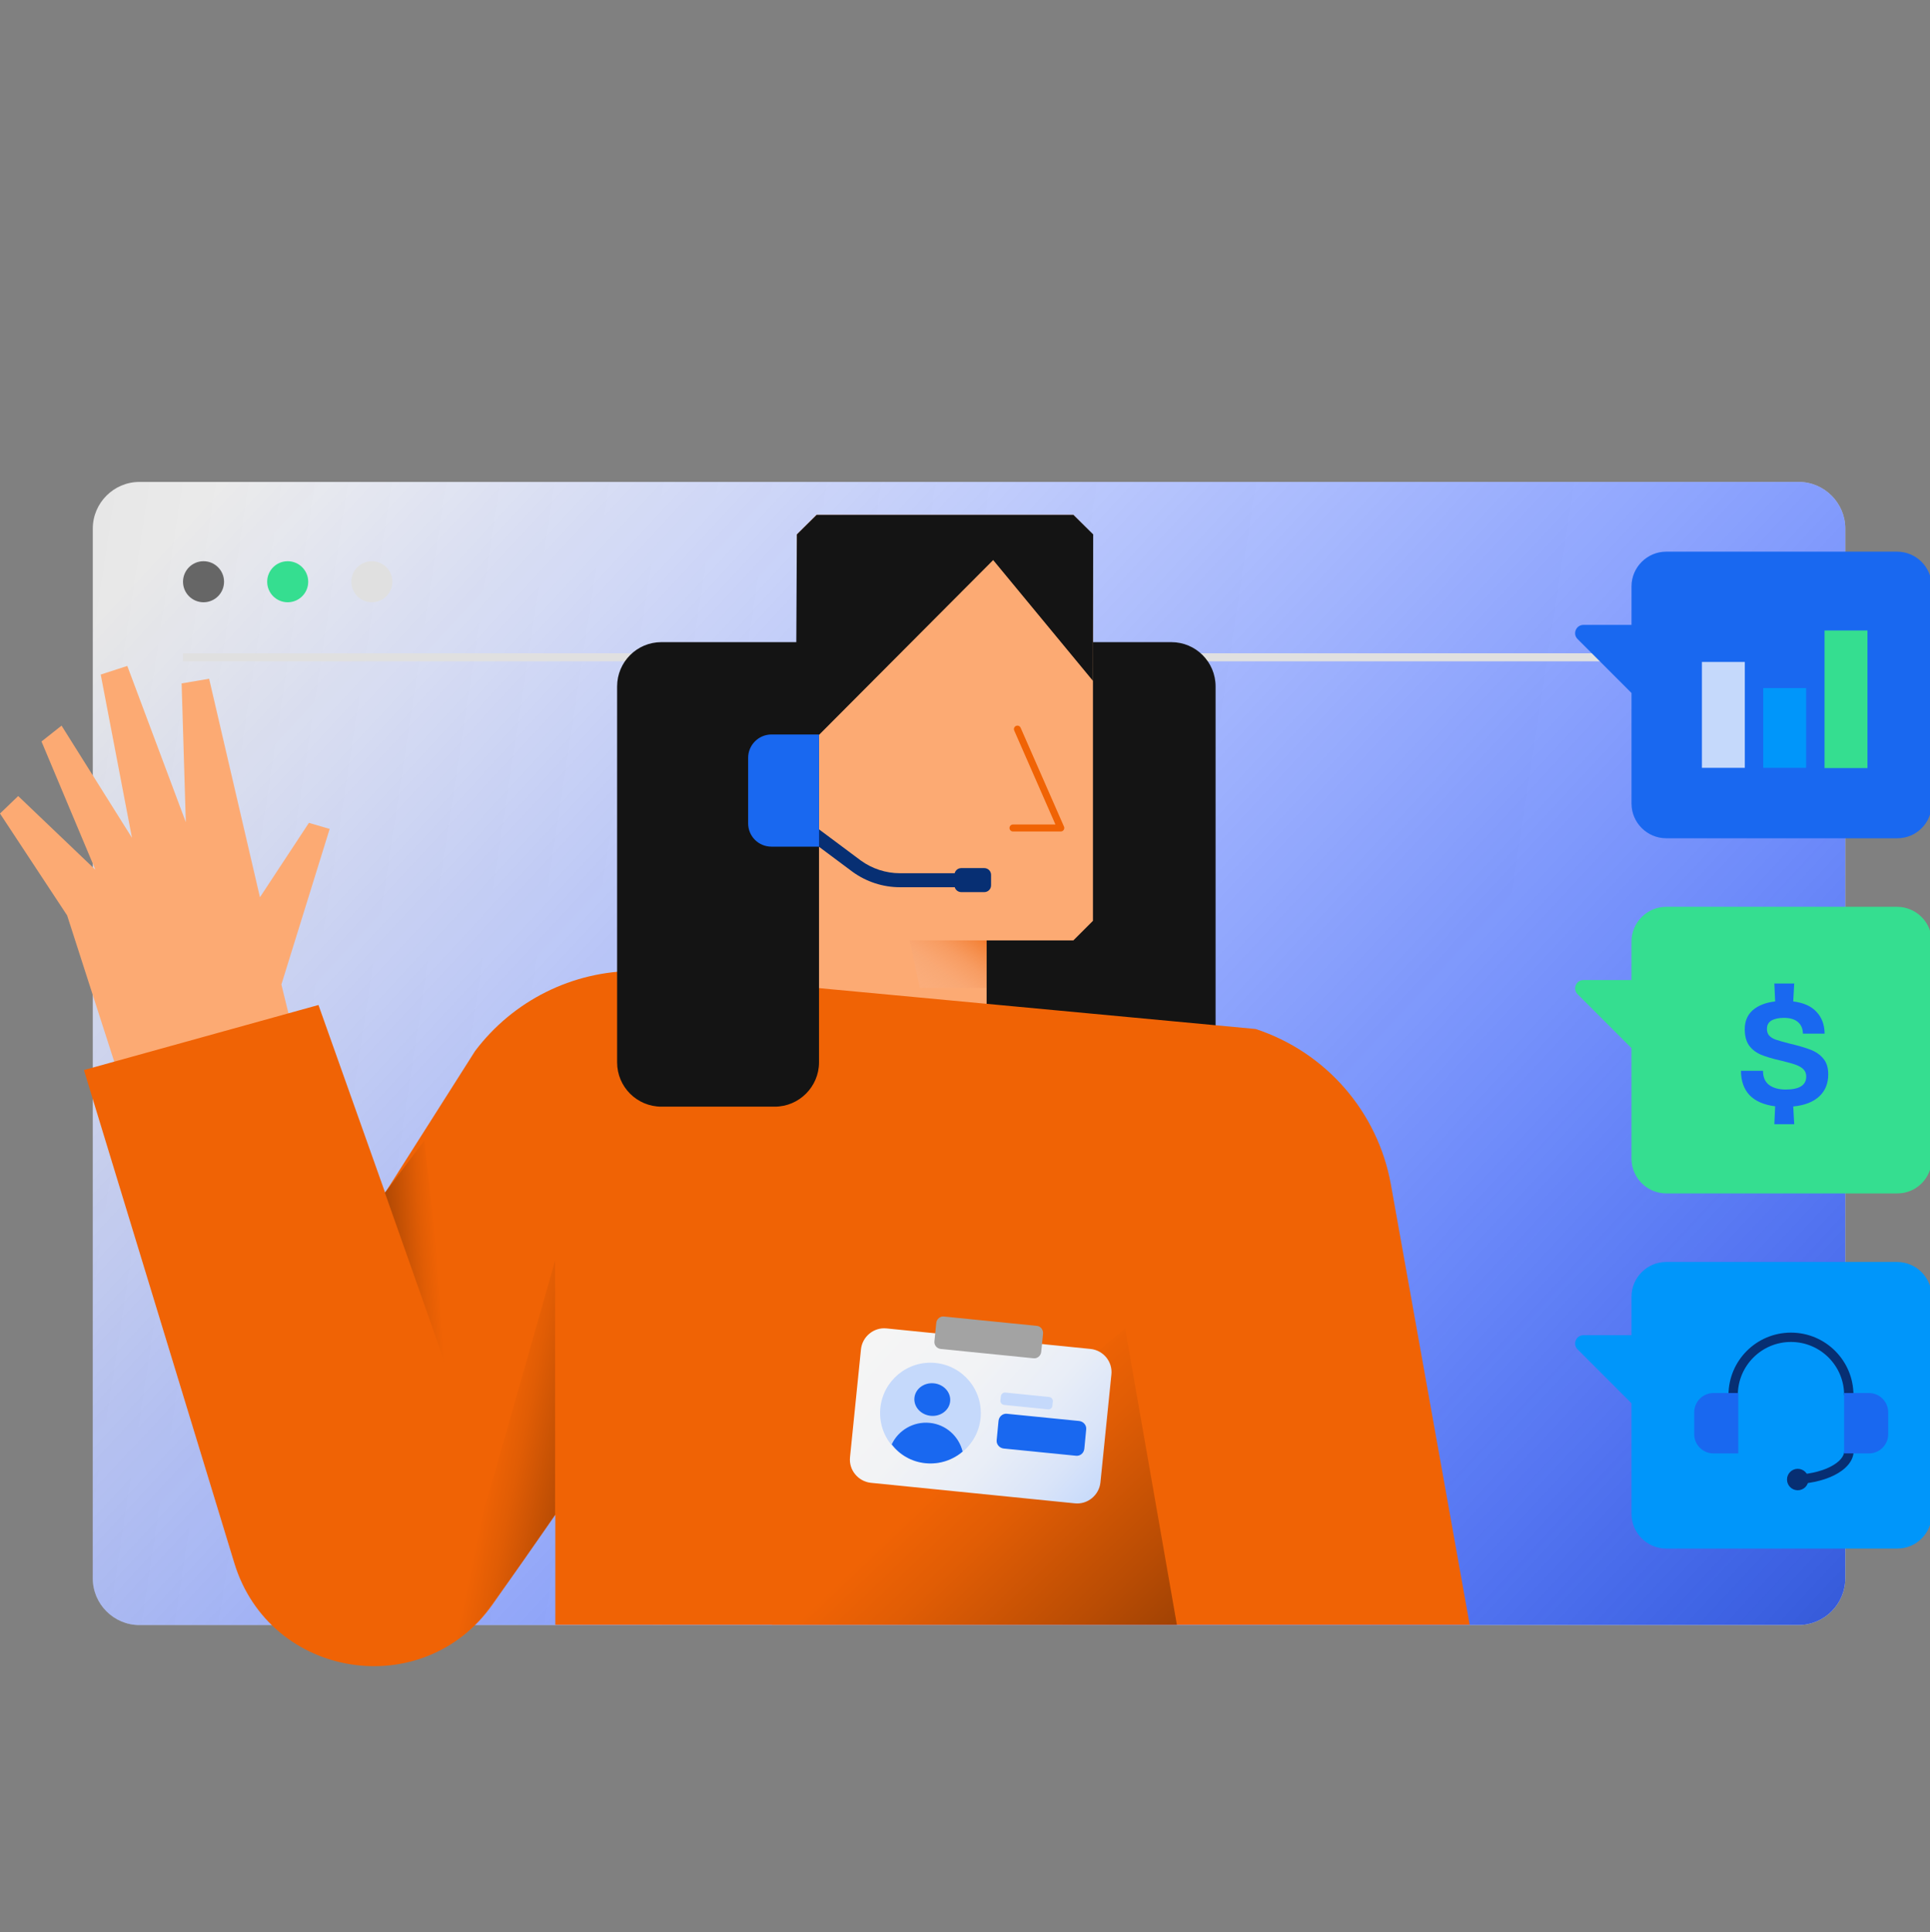 <svg width="1079" height="1080" viewBox="0 0 1079 1080" fill="none" xmlns="http://www.w3.org/2000/svg">
<rect x="0" y="0" width="1079" height="1080" fill="#808080" stroke="none"/>
<g clip-path="url(#clip0_10272_1631)">
<path d="M77.944 269.372H1005.58C1019.91 269.372 1031.64 281.103 1031.64 295.44V882.232C1031.64 896.57 1019.91 908.3 1005.58 908.3H77.944C63.606 908.3 51.876 896.57 51.876 882.232V295.44C51.876 281.103 63.606 269.372 77.944 269.372Z" fill="url(#paint0_linear_10272_1631)"/>
<path d="M77.944 269.372H1005.58C1019.91 269.372 1031.64 281.103 1031.64 295.44V882.232C1031.64 896.57 1019.91 908.3 1005.58 908.3H77.944C63.606 908.3 51.876 896.57 51.876 882.232V295.44C51.876 281.103 63.606 269.372 77.944 269.372Z" fill="url(#paint1_linear_10272_1631)"/>
<path fill-rule="evenodd" clip-rule="evenodd" d="M980.29 369.632H102.317V365.143H980.29V369.632Z" fill="#E0E0E0"/>
<path d="M113.787 336.627C120.122 336.627 125.257 331.492 125.257 325.158C125.257 318.823 120.122 313.688 113.787 313.688C107.452 313.688 102.317 318.823 102.317 325.158C102.317 331.492 107.452 336.627 113.787 336.627Z" fill="#666666"/>
<path d="M160.84 336.627C167.175 336.627 172.31 331.492 172.31 325.158C172.31 318.823 167.175 313.688 160.84 313.688C154.505 313.688 149.37 318.823 149.37 325.158C149.37 331.492 154.505 336.627 160.84 336.627Z" fill="#35DE90"/>
<path d="M207.893 336.627C214.227 336.627 219.363 331.492 219.363 325.158C219.363 318.823 214.227 313.688 207.893 313.688C201.558 313.688 196.423 318.823 196.423 325.158C196.423 331.492 201.558 336.627 207.893 336.627Z" fill="#E0E0E0"/>
<path d="M1080 449.243V327.766C1080 317.078 1071.27 308.345 1060.58 308.345H931.542C920.854 308.345 912.121 317.078 912.121 327.766V349.272H885.271C881.1 349.272 879.015 354.355 882.013 357.222L912.121 387.331V449.112C912.121 459.8 920.854 468.533 931.542 468.533H1060.58C1071.27 468.664 1080 459.931 1080 449.243Z" fill="#1968F0"/>
<path d="M1080 647.752V526.274C1080 515.586 1071.27 506.854 1060.58 506.854H931.542C920.854 506.854 912.121 515.586 912.121 526.274V547.78H885.271C881.1 547.78 879.015 552.864 882.013 555.731L912.121 585.84V647.621C912.121 658.309 920.854 667.042 931.542 667.042H1060.58C1071.27 667.172 1080 658.439 1080 647.752Z" fill="#35DE90"/>
<path d="M1080 846.257V724.78C1080 714.092 1071.27 705.359 1060.58 705.359H931.542C920.854 705.359 912.121 714.092 912.121 724.78V746.286H885.271C881.1 746.286 879.015 751.37 882.013 754.237L912.121 784.345V846.127C912.121 856.815 920.854 865.548 931.542 865.548H1060.58C1071.27 865.678 1080 856.945 1080 846.257Z" fill="#0096FA"/>
<path d="M654.83 618.554H531.267C517.582 618.554 506.503 607.475 506.503 593.789V383.681C506.503 369.995 517.582 358.916 531.267 358.916H654.83C668.516 358.916 679.595 369.995 679.595 383.681V593.789C679.595 607.345 668.516 618.554 654.83 618.554Z" fill="#141414"/>
<path d="M10.167 444.942L53.309 486.13L23.201 414.442L34.41 405.579L73.773 468.273L56.307 377.034L71.166 372.212L103.881 459.54L101.535 381.987L116.915 379.381L145.329 501.509L172.701 459.931L184.301 463.32L157.321 550.257L164.49 579.583L67.647 605.13L37.538 511.676L0 454.717L10.167 444.942Z" fill="#FCAA73"/>
<path d="M600.087 287.75H456.452L445.503 298.699V568.894H551.6V525.621H600.087C604.388 521.32 606.734 518.974 611.035 514.673V298.829L600.087 287.75Z" fill="#FCAA73"/>
<path d="M456.582 287.75L445.503 298.699L444.852 422.522L445.634 423.043L555.25 313.036L611.035 380.553L611.166 298.699L600.087 287.75H456.582Z" fill="#141414"/>
<path d="M514.192 552.21H551.6V525.62H508.588L514.192 552.21Z" fill="url(#paint2_linear_10272_1631)"/>
<path fill-rule="evenodd" clip-rule="evenodd" d="M568.02 405.744C569.009 405.31 570.162 405.76 570.596 406.749L594.839 462.013C595.104 462.618 595.046 463.315 594.685 463.868C594.324 464.42 593.709 464.753 593.048 464.753H566.329C565.249 464.753 564.374 463.878 564.374 462.798C564.374 461.719 565.249 460.843 566.329 460.843H590.056L567.015 408.32C566.581 407.331 567.031 406.178 568.02 405.744Z" fill="#F06305"/>
<path d="M178.045 561.725L215.322 666.649L265.634 587.402C286.879 559.248 320.116 542.695 355.308 542.695L702.013 575.149C741.246 588.053 770.311 621.421 777.611 662.087L821.666 908.169H310.471V846.648L275.54 896.569C236.568 952.094 150.804 938.538 130.992 873.629L46.923 598.089L178.045 561.725Z" fill="#F06305"/>
<path d="M629.022 742.506L657.958 908.169H431.557L629.022 742.506Z" fill="url(#paint3_linear_10272_1631)"/>
<path d="M310.34 846.649V704.578L248.689 920.943C248.689 920.943 259.508 914.426 267.198 906.475C274.888 898.524 310.34 846.649 310.34 846.649Z" fill="url(#paint4_linear_10272_1631)"/>
<path d="M215.192 666.649L252.208 771.703L237.219 637.453L215.192 666.649Z" fill="url(#paint5_linear_10272_1631)"/>
<path d="M609.732 753.977L495.684 742.507C488.516 741.725 482.129 747.069 481.347 754.107L475.221 814.455C474.439 821.623 479.783 828.01 486.821 828.792L600.869 840.262C608.038 841.044 614.424 835.7 615.206 828.661L621.332 768.314C622.114 761.145 616.901 754.759 609.732 753.977Z" fill="url(#paint6_linear_10272_1631)"/>
<path d="M520.189 817.972C535.737 817.972 548.342 805.368 548.342 789.819C548.342 774.27 535.737 761.666 520.189 761.666C504.64 761.666 492.035 774.27 492.035 789.819C492.035 805.368 504.64 817.972 520.189 817.972Z" fill="#C5D9FB"/>
<path d="M531.2 783.275C531.705 778.261 527.644 773.746 522.129 773.19C516.614 772.634 511.734 776.248 511.228 781.262C510.723 786.275 514.784 790.791 520.299 791.346C525.814 791.902 530.695 788.289 531.2 783.275Z" fill="#1968F0"/>
<path d="M517.451 817.843C525.272 818.625 532.701 816.018 538.175 811.326C536.09 802.853 528.921 796.206 519.798 795.294C510.674 794.381 502.202 799.464 498.552 807.285C502.853 813.02 509.501 817.06 517.451 817.843Z" fill="#1968F0"/>
<path d="M601.521 813.671L561.115 809.631C558.769 809.37 556.944 807.285 557.205 804.938L558.248 794.12C558.508 791.774 560.594 789.949 562.94 790.21L603.346 794.251C605.692 794.511 607.517 796.597 607.256 798.943L606.213 809.761C605.952 812.237 603.867 813.932 601.521 813.671Z" fill="#1968F0"/>
<path d="M585.88 787.734L561.376 785.258C560.072 785.128 559.16 783.954 559.29 782.781L559.551 780.435C559.681 779.132 560.854 778.219 562.027 778.35L586.531 780.826C587.835 780.956 588.747 782.13 588.617 783.303L588.356 785.649C588.356 786.952 587.183 787.865 585.88 787.734Z" fill="#C5D9FB"/>
<path d="M579.623 741.073L527.748 735.859C525.663 735.598 523.708 737.162 523.447 739.378L522.404 749.675C522.143 751.761 523.707 753.716 525.923 753.976L577.799 759.19C579.884 759.451 581.839 757.886 582.1 755.671L583.143 745.374C583.273 743.158 581.709 741.203 579.623 741.073Z" fill="#A3A3A3"/>
<path d="M433.121 618.554H369.776C356.09 618.554 345.011 607.475 345.011 593.789V383.681C345.011 369.995 356.09 358.916 369.776 358.916H457.886V593.789C457.886 607.345 446.807 618.554 433.121 618.554Z" fill="#141414"/>
<path fill-rule="evenodd" clip-rule="evenodd" d="M445.903 464.368L450.578 458.099L481.314 481.02C487.684 485.613 495.346 488.083 503.114 488.083H541.043V495.904H503.114C493.686 495.904 484.413 492.906 476.711 487.343L476.687 487.326L445.903 464.368Z" fill="#072F73"/>
<path d="M431.296 473.225H457.886V410.531H431.296C424.128 410.531 418.262 416.397 418.262 423.565V460.191C418.262 467.49 424.128 473.225 431.296 473.225Z" fill="#1968F0"/>
<path d="M550.297 498.64H537.393C535.308 498.64 533.613 496.946 533.613 494.861V488.995C533.613 486.91 535.308 485.215 537.393 485.215H550.297C552.382 485.215 554.077 486.91 554.077 488.995V494.861C554.077 496.946 552.382 498.64 550.297 498.64Z" fill="#072F73"/>
<path d="M975.467 369.995H951.484V429.169H975.467V369.995Z" fill="#C5D9FB"/>
<path d="M1009.75 384.594H985.764V429.17H1009.75V384.594Z" fill="#0096FA"/>
<path d="M1044.03 352.399H1020.04V429.3H1044.03V352.399Z" fill="#35DE90"/>
<path d="M992.435 618.35C986.126 617.553 981.349 615.471 978.102 612.102C974.917 608.672 973.325 604.14 973.325 598.505H985.636C985.636 602.057 986.769 604.691 989.035 606.406C991.363 608.121 994.456 608.978 998.315 608.978C1005.97 608.978 1009.8 606.559 1009.8 601.72C1009.8 600.067 1009.31 598.75 1008.33 597.77C1007.35 596.728 1005.94 595.871 1004.1 595.197C1002.27 594.523 999.57 593.758 996.018 592.9C991.057 591.798 987.137 590.634 984.258 589.409C981.44 588.123 979.266 586.377 977.735 584.172C976.203 581.906 975.438 578.935 975.438 575.26C975.438 570.789 976.938 567.236 979.94 564.603C983.002 561.969 987.167 560.346 992.435 559.733L991.975 549.719H1003.09L1002.54 559.733C1008.36 560.468 1012.71 562.428 1015.59 565.613C1018.53 568.737 1020.03 572.78 1020.09 577.741H1007.96C1007.9 574.923 1006.95 572.749 1005.11 571.218C1003.34 569.686 1000.73 568.921 997.304 568.921C994.425 568.921 992.129 569.411 990.414 570.391C988.699 571.371 987.841 572.933 987.841 575.076C987.841 576.608 988.239 577.833 989.035 578.751C989.832 579.67 991.026 580.436 992.619 581.048C994.272 581.6 996.722 582.304 999.969 583.161C1005.17 584.386 1009.28 585.581 1012.28 586.745C1015.28 587.908 1017.67 589.593 1019.45 591.798C1021.22 593.941 1022.11 596.851 1022.11 600.526C1022.11 605.61 1020.43 609.713 1017.06 612.837C1013.69 615.961 1008.85 617.829 1002.54 618.442L1003.09 628.364H991.975L992.435 618.35Z" fill="#1968F0"/>
<path fill-rule="evenodd" clip-rule="evenodd" d="M966.344 779.784C966.344 760.488 981.978 744.853 1001.27 744.853C1020.57 744.853 1036.21 760.488 1036.21 779.784H1030.99C1030.99 763.367 1017.69 750.067 1001.27 750.067C984.858 750.067 971.557 763.367 971.557 779.784H966.344Z" fill="#072F73"/>
<path fill-rule="evenodd" clip-rule="evenodd" d="M1025.43 824.591C1019.14 827.724 1010.65 829.573 1001.4 829.573V824.36C1010.02 824.36 1017.69 822.625 1023.1 819.925C1028.66 817.151 1031.12 813.785 1031.12 810.804H1036.34C1036.34 816.817 1031.56 821.533 1025.43 824.591Z" fill="#072F73"/>
<path d="M958.001 812.368H971.818V778.61H958.001C952.006 778.61 947.183 783.433 947.183 789.429V801.681C947.183 807.546 952.006 812.368 958.001 812.368Z" fill="#1968F0"/>
<path d="M1044.81 812.368H1030.99V778.61H1044.81C1050.8 778.61 1055.63 783.433 1055.63 789.429V801.681C1055.63 807.546 1050.8 812.368 1044.81 812.368Z" fill="#1968F0"/>
<path d="M1005.05 832.962C1008.37 832.962 1011.05 830.278 1011.05 826.966C1011.05 823.655 1008.37 820.971 1005.05 820.971C1001.74 820.971 999.059 823.655 999.059 826.966C999.059 830.278 1001.74 832.962 1005.05 832.962Z" fill="#072F73"/>
</g>
<defs>
<linearGradient id="paint0_linear_10272_1631" x1="868.552" y1="638.542" x2="-116.798" y2="488.783" gradientUnits="userSpaceOnUse">
<stop stop-color="white"/>
<stop offset="0.353" stop-color="#FBFBFB"/>
<stop offset="0.715" stop-color="#EFEFEF"/>
<stop offset="0.99" stop-color="#E0E0E0"/>
</linearGradient>
<linearGradient id="paint1_linear_10272_1631" x1="158.752" y1="233.021" x2="1161.62" y2="1164.8" gradientUnits="userSpaceOnUse">
<stop stop-color="#0033FF" stop-opacity="0"/>
<stop offset="0.418" stop-color="#0033FD" stop-opacity="0.418"/>
<stop offset="0.57" stop-color="#0033F6" stop-opacity="0.57"/>
<stop offset="0.678" stop-color="#0132EA" stop-opacity="0.678"/>
<stop offset="0.766" stop-color="#0232DA" stop-opacity="0.766"/>
<stop offset="0.841" stop-color="#0331C3" stop-opacity="0.841"/>
<stop offset="0.908" stop-color="#0431A8" stop-opacity="0.908"/>
<stop offset="0.967" stop-color="#063089" stop-opacity="0.967"/>
<stop offset="1" stop-color="#072F73"/>
</linearGradient>
<linearGradient id="paint2_linear_10272_1631" x1="505.185" y1="572.142" x2="549.347" y2="513.26" gradientUnits="userSpaceOnUse">
<stop stop-color="#F8BC9A" stop-opacity="0"/>
<stop offset="0.162" stop-color="#F8BA96" stop-opacity="0.162"/>
<stop offset="0.326" stop-color="#F7B28A" stop-opacity="0.326"/>
<stop offset="0.492" stop-color="#F6A675" stop-opacity="0.492"/>
<stop offset="0.658" stop-color="#F59559" stop-opacity="0.658"/>
<stop offset="0.825" stop-color="#F37F34" stop-opacity="0.825"/>
<stop offset="0.99" stop-color="#F06508" stop-opacity="0.99"/>
<stop offset="1" stop-color="#F06305"/>
</linearGradient>
<linearGradient id="paint3_linear_10272_1631" x1="507.757" y1="801.628" x2="663.778" y2="965.557" gradientUnits="userSpaceOnUse">
<stop offset="0.145" stop-color="#F06305"/>
<stop offset="0.311" stop-color="#E15D05"/>
<stop offset="0.631" stop-color="#B94C04"/>
<stop offset="0.942" stop-color="#8C3A03"/>
</linearGradient>
<linearGradient id="paint4_linear_10272_1631" x1="221.658" y1="800.888" x2="382.161" y2="833.775" gradientUnits="userSpaceOnUse">
<stop offset="0.338" stop-color="#F06305"/>
<stop offset="0.425" stop-color="#E15D05"/>
<stop offset="0.591" stop-color="#B94C04"/>
<stop offset="0.753" stop-color="#8C3A03"/>
</linearGradient>
<linearGradient id="paint5_linear_10272_1631" x1="247.585" y1="704.362" x2="204.893" y2="707.427" gradientUnits="userSpaceOnUse">
<stop offset="0.069" stop-color="#F06305"/>
<stop offset="0.257" stop-color="#E15D05"/>
<stop offset="0.617" stop-color="#B94C04"/>
<stop offset="0.967" stop-color="#8C3A03"/>
</linearGradient>
<linearGradient id="paint6_linear_10272_1631" x1="609.399" y1="846.462" x2="492.651" y2="741.767" gradientUnits="userSpaceOnUse">
<stop stop-color="#C5D9FB"/>
<stop offset="0.184" stop-color="#D9E4F9"/>
<stop offset="0.407" stop-color="#E9EEF7"/>
<stop offset="0.66" stop-color="#F2F3F5"/>
<stop offset="1" stop-color="#F5F5F5"/>
</linearGradient>
<clipPath id="clip0_10272_1631">
<rect width="1079" height="1080" fill="white"/>
</clipPath>
</defs>
</svg>
